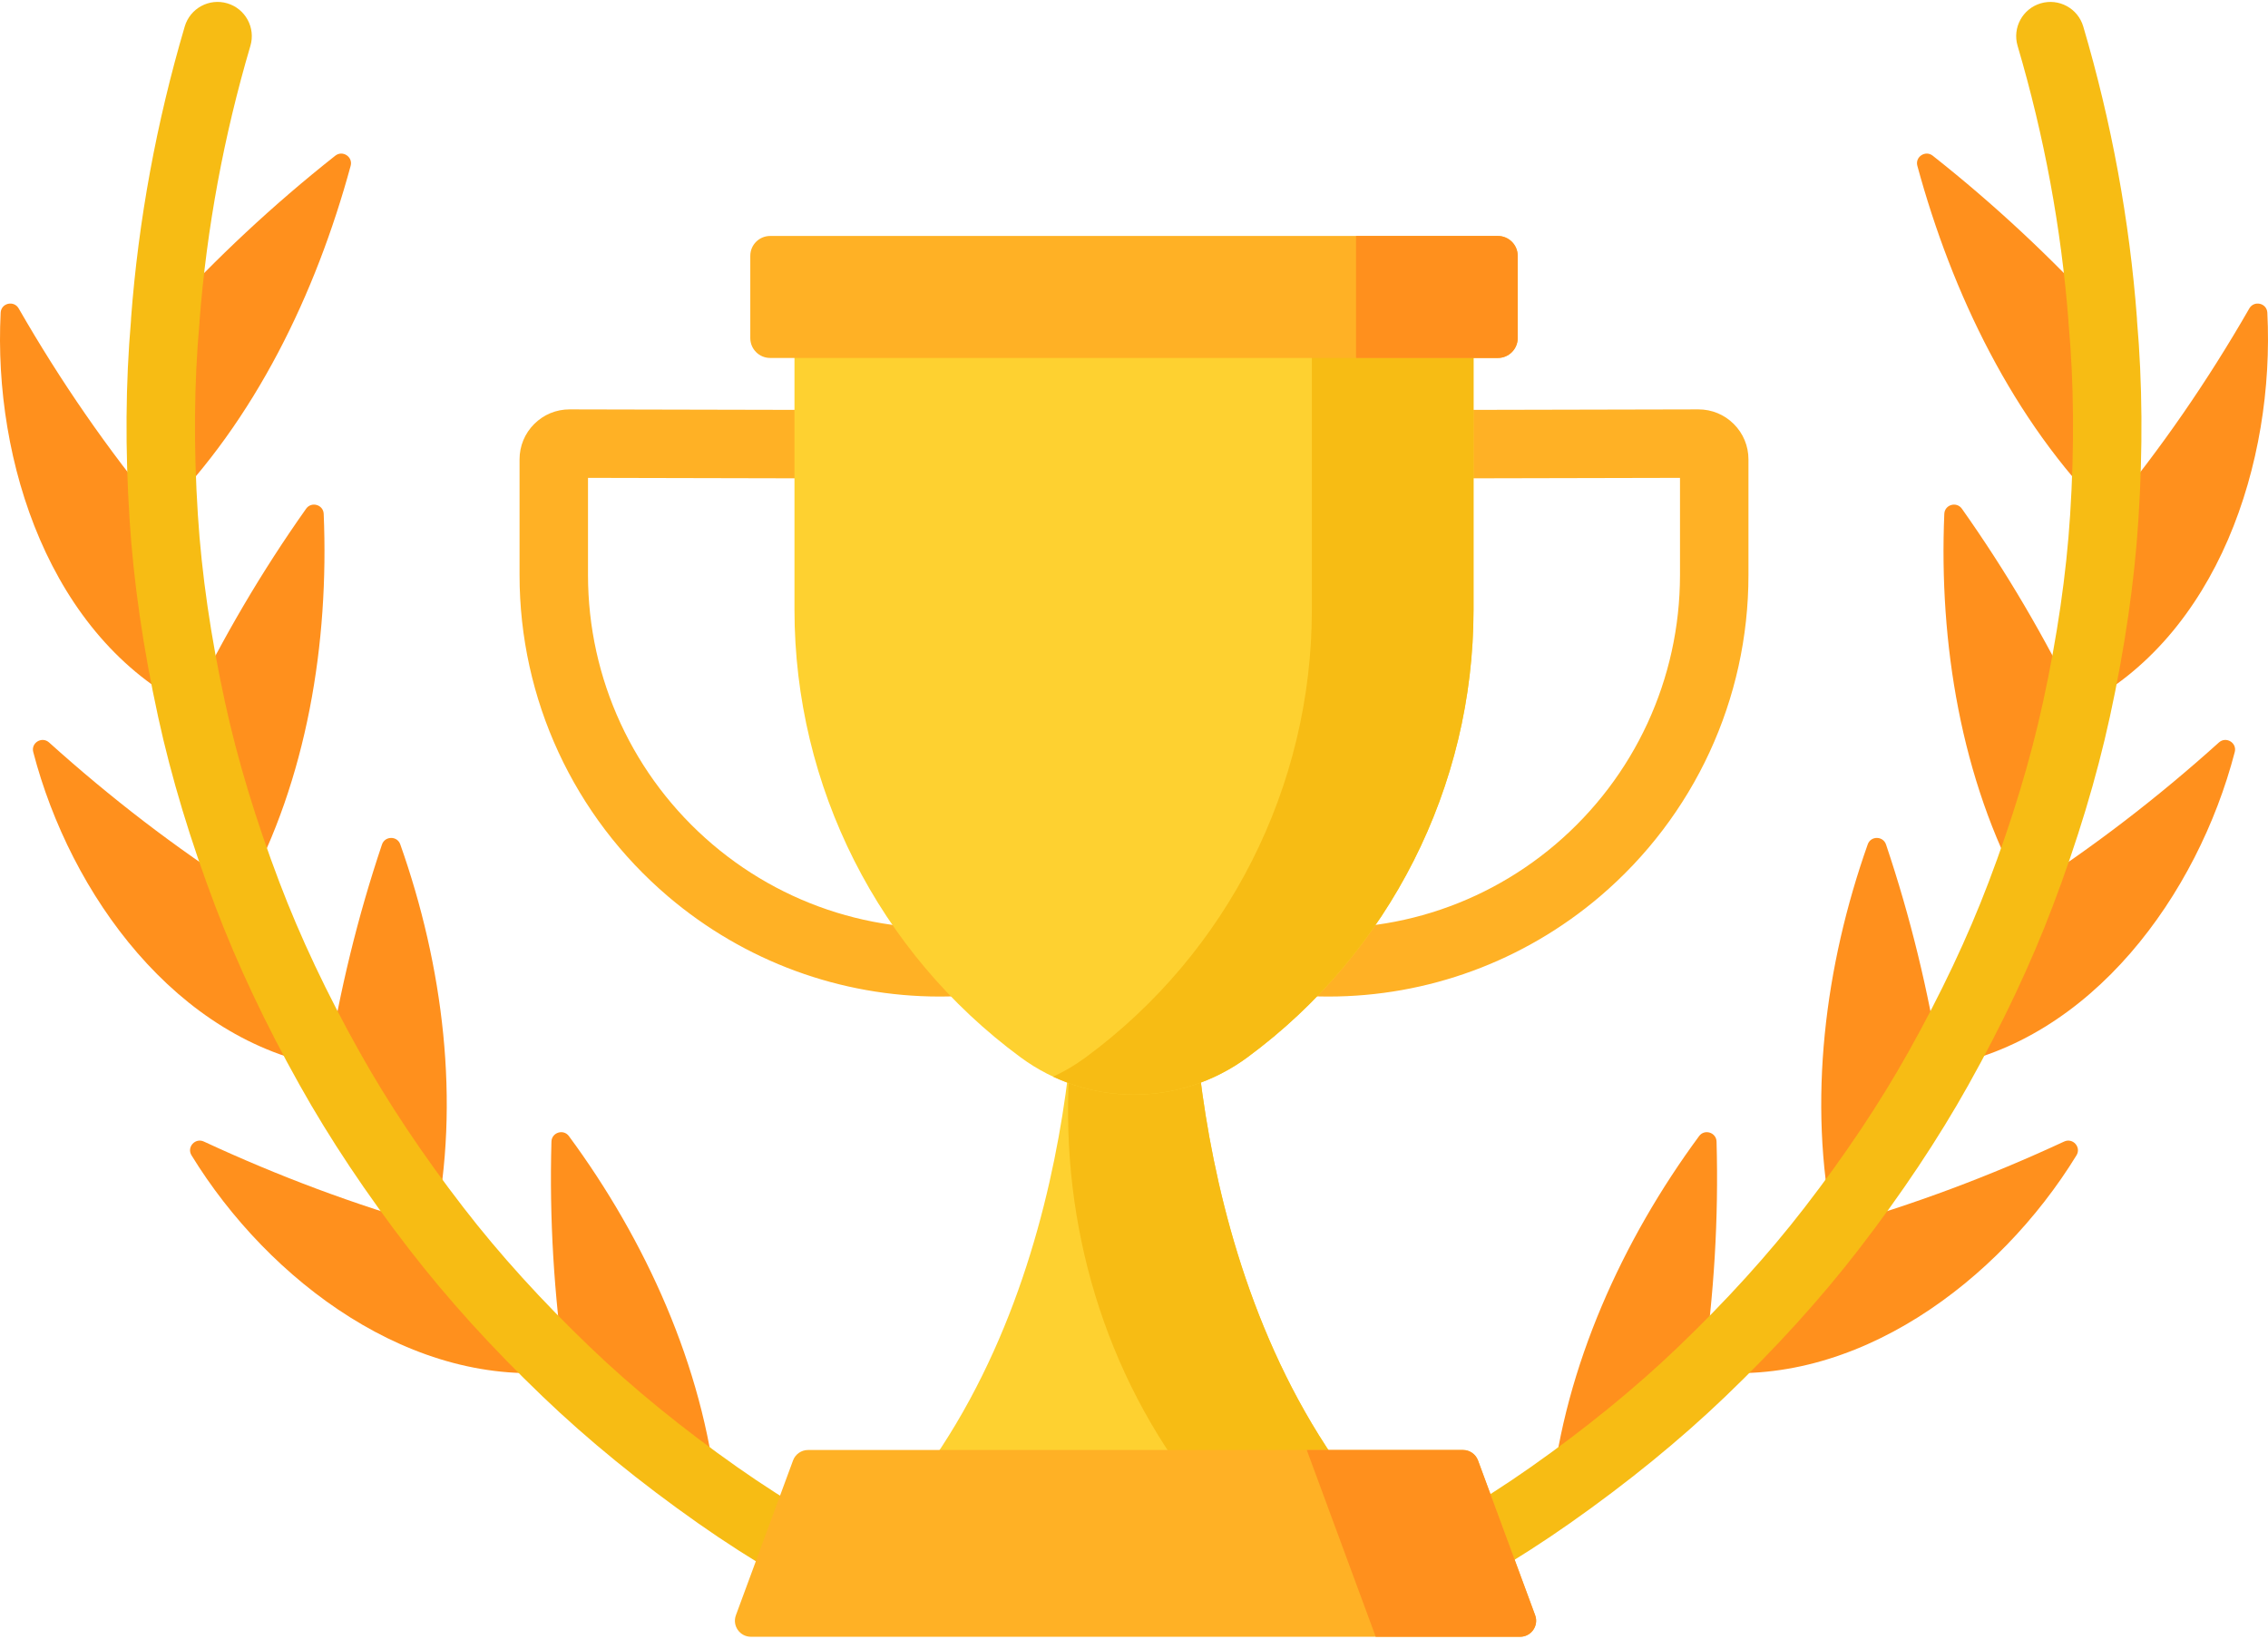 <svg width="512" height="370" viewBox="0 0 512 370" fill="none" xmlns="http://www.w3.org/2000/svg">
<path d="M36.782 71.419C48.934 58.161 61.668 46.231 75.689 35.155C77.338 33.853 79.712 35.412 79.16 37.439C71.301 66.324 57.57 94.87 36.403 116.091C35.452 101.235 35.438 86.255 36.782 71.419Z" fill="#FF901D"/>
<path d="M36.404 116.102C24.183 101.354 13.681 86.106 4.219 69.644C3.137 67.762 0.259 68.433 0.149 70.602C-1.558 104.323 11.326 143.779 42.716 159.693C39.588 145.353 37.334 130.76 36.404 116.102Z" fill="#FF901D"/>
<path d="M42.714 159.682C50.405 143.857 59.014 129.134 69.105 114.863C70.302 113.17 72.987 113.946 73.074 116.018C74.303 145.147 69.305 175.939 55.348 201.509C50.174 187.899 45.81 173.919 42.714 159.682Z" fill="#FF901D"/>
<path d="M55.351 201.519C39.482 191.32 24.986 180.169 11.081 167.643C9.477 166.198 6.961 167.707 7.504 169.796C15.881 202.005 39.837 235.058 73.943 240.896C66.853 228.236 60.502 215.095 55.351 201.519Z" fill="#FF901D"/>
<path d="M73.937 240.887C76.717 223.623 80.693 207.154 86.228 190.689C86.886 188.731 89.667 188.693 90.357 190.641C100.037 217.969 103.958 248.8 98.118 277.134C89.24 265.644 81.027 253.569 73.937 240.887Z" fill="#FF901D"/>
<path d="M98.124 277.143C80.035 272.018 62.945 265.609 46.02 257.753C44.065 256.845 42.105 259.021 43.232 260.858C60.634 289.237 93.214 313.807 127.529 309.573C116.995 299.481 107.041 288.7 98.124 277.143Z" fill="#FF901D"/>
<path d="M127.521 309.566C125.053 292.172 124.004 275.207 124.489 257.768C124.546 255.701 127.198 254.854 128.426 256.518C145.758 280.016 158.688 308.56 161.782 337.499C149.73 329.029 138.158 319.771 127.521 309.566Z" fill="#FF901D"/>
<path d="M475.218 71.419C463.066 58.161 450.332 46.231 436.311 35.155C434.662 33.853 432.288 35.412 432.84 37.439C440.699 66.324 454.43 94.87 475.597 116.091C476.548 101.235 476.562 86.255 475.218 71.419Z" fill="#FF901D"/>
<path d="M475.596 116.102C487.817 101.354 498.319 86.106 507.781 69.644C508.863 67.762 511.741 68.433 511.851 70.602C513.558 104.323 500.674 143.779 469.284 159.693C472.412 145.353 474.666 130.76 475.596 116.102Z" fill="#FF901D"/>
<path d="M469.286 159.682C461.595 143.857 452.986 129.134 442.895 114.863C441.698 113.17 439.013 113.946 438.926 116.018C437.697 145.147 442.695 175.939 456.652 201.509C461.826 187.899 466.19 173.919 469.286 159.682Z" fill="#FF901D"/>
<path d="M456.649 201.519C472.518 191.32 487.014 180.169 500.919 167.643C502.523 166.198 505.039 167.707 504.496 169.796C496.119 202.005 472.163 235.058 438.057 240.896C445.147 228.236 451.498 215.095 456.649 201.519Z" fill="#FF901D"/>
<path d="M438.063 240.887C435.283 223.623 431.307 207.154 425.772 190.689C425.114 188.731 422.333 188.693 421.643 190.641C411.963 217.969 408.042 248.8 413.882 277.134C422.76 265.644 430.973 253.569 438.063 240.887Z" fill="#FF901D"/>
<path d="M413.876 277.143C431.965 272.018 449.055 265.609 465.98 257.753C467.935 256.845 469.895 259.021 468.768 260.858C451.366 289.237 418.786 313.807 384.471 309.573C395.005 299.481 404.959 288.7 413.876 277.143Z" fill="#FF901D"/>
<path d="M384.479 309.566C386.947 292.172 387.996 275.207 387.511 257.768C387.454 255.701 384.802 254.854 383.574 256.518C366.242 280.016 353.312 308.56 350.218 337.499C362.27 329.029 373.842 319.771 384.479 309.566Z" fill="#FF901D"/>
<path d="M204.103 353.371C190.254 346.542 177.595 339.112 166.476 331.29C166.473 331.288 166.471 331.287 166.468 331.285C166.466 331.284 166.465 331.282 166.463 331.281C154.054 322.561 142.866 313.442 133.206 304.175C133.204 304.173 133.202 304.17 133.2 304.168C122.357 293.782 112.749 283.188 104.641 272.679C104.639 272.676 104.636 272.673 104.634 272.67C104.633 272.669 104.633 272.668 104.632 272.667C95.486 260.829 87.583 248.986 81.143 237.464C81.14 237.458 81.136 237.453 81.133 237.447C73.829 224.4 67.756 211.541 63.084 199.225C63.082 199.22 63.08 199.216 63.078 199.212V199.211C57.742 185.17 53.613 171.504 50.804 158.592C50.804 158.59 50.803 158.589 50.803 158.588C47.578 143.803 45.515 129.566 44.672 116.275C44.672 116.268 44.67 116.262 44.67 116.256C43.69 100.949 43.812 86.359 45.033 72.892C45.048 72.729 45.048 72.567 45.052 72.405C46.664 51.58 50.519 30.705 56.529 10.348C57.737 6.255 55.398 1.958 51.305 0.75C47.214 -0.459 42.915 1.879 41.707 5.974C35.326 27.589 31.247 49.768 29.584 71.895C29.573 72.046 29.576 72.194 29.573 72.343C28.351 86.365 28.236 101.463 29.247 117.246C29.247 117.249 29.247 117.251 29.247 117.254C30.139 131.309 32.308 146.309 35.695 161.84C35.698 161.852 35.699 161.865 35.701 161.877C38.672 175.537 43.022 189.946 48.631 204.701C48.632 204.703 48.632 204.705 48.633 204.707C53.576 217.735 59.974 231.292 67.65 245.001C67.651 245.003 67.652 245.005 67.653 245.007C67.656 245.012 67.658 245.016 67.661 245.02C67.661 245.02 67.661 245.02 67.662 245.021C74.473 257.201 82.796 269.681 92.402 282.115C92.406 282.12 92.41 282.123 92.413 282.128C100.984 293.235 111.103 304.399 122.49 315.308C122.493 315.311 122.495 315.314 122.498 315.317C132.723 325.128 144.526 334.753 157.58 343.926C157.582 343.927 157.583 343.928 157.585 343.929C169.353 352.21 182.705 360.05 197.268 367.232C198.368 367.774 199.533 368.031 200.68 368.031C203.529 368.031 206.271 366.448 207.616 363.72C209.503 359.892 207.93 355.259 204.103 353.371Z" fill="#F7BC14"/>
<path d="M482.427 72.343C482.424 72.194 482.427 72.047 482.416 71.897C480.753 49.766 476.674 27.586 470.293 5.975C469.085 1.883 464.789 -0.451 460.694 0.752C456.601 1.96 454.263 6.258 455.471 10.351C461.48 30.703 465.335 51.577 466.948 72.404C466.953 72.567 466.953 72.73 466.968 72.894C468.189 86.356 468.311 100.947 467.331 116.26C467.331 116.263 467.331 116.266 467.331 116.268C467.331 116.271 467.33 116.273 467.33 116.276C466.487 129.561 464.424 143.797 461.198 158.589C461.198 158.59 461.197 158.592 461.197 158.593C458.39 171.505 454.26 185.171 448.923 199.211C448.922 199.213 448.922 199.214 448.921 199.216C448.92 199.22 448.918 199.223 448.916 199.226C444.245 211.541 438.17 224.404 430.86 237.461C430.859 237.462 430.858 237.464 430.857 237.465C424.418 248.984 416.515 260.827 407.367 272.668C407.365 272.671 407.363 272.674 407.361 272.677C407.36 272.678 407.36 272.678 407.359 272.679C399.254 283.184 389.644 293.778 378.8 304.168C378.798 304.17 378.796 304.173 378.794 304.175C369.138 313.439 357.948 322.559 345.536 331.281C345.533 331.283 345.53 331.286 345.526 331.289C345.525 331.289 345.524 331.29 345.523 331.29C334.404 339.114 321.745 346.543 307.896 353.371C304.068 355.258 302.495 359.891 304.383 363.718C305.728 366.448 308.469 368.03 311.319 368.03C312.466 368.03 313.631 367.773 314.73 367.231C329.291 360.051 342.641 352.212 354.409 343.932C354.413 343.929 354.417 343.928 354.421 343.925C367.477 334.749 379.28 325.124 389.502 315.316C389.505 315.313 389.507 315.31 389.51 315.307C400.902 304.391 411.024 293.225 419.593 282.119C419.594 282.119 419.594 282.118 419.595 282.117C419.596 282.116 419.597 282.115 419.598 282.114C429.209 269.672 437.537 257.187 444.347 245.006C444.352 244.998 444.355 244.99 444.359 244.982C452.033 231.274 458.428 217.723 463.365 204.707C463.365 204.706 463.366 204.706 463.366 204.704C463.366 204.703 463.367 204.703 463.367 204.701C468.973 189.954 473.32 175.554 476.291 161.9C476.292 161.897 476.293 161.895 476.294 161.892C479.687 146.335 481.86 131.317 482.752 117.253C482.753 117.242 482.752 117.232 482.752 117.222C483.763 101.442 483.648 86.352 482.427 72.343Z" fill="#F7BC14"/>
<path d="M212.092 225.012C189.816 225.013 168.104 217.12 150.827 202.418C129.513 184.28 117.288 157.83 117.288 129.851V103.723C117.288 100.703 118.466 97.863 120.604 95.73C122.735 93.605 125.565 92.435 128.573 92.435C128.583 92.435 128.593 92.435 128.603 92.435L197.011 92.585C201.278 92.594 204.73 96.061 204.721 100.329C204.711 104.59 201.253 108.039 196.995 108.039C196.989 108.039 196.983 108.039 196.977 108.039L132.742 107.898L132.741 129.85C132.741 153.29 142.983 175.45 160.841 190.647C178.562 205.727 201.859 212.25 224.746 208.537C225.54 208.408 226.339 208.273 227.146 208.132C231.354 207.403 235.354 210.207 236.09 214.41C236.826 218.614 234.015 222.618 229.812 223.354C228.941 223.506 228.076 223.653 227.219 223.792C222.18 224.61 217.12 225.012 212.092 225.012Z" fill="#FFB125"/>
<path d="M299.908 225.012C294.878 225.012 289.822 224.61 284.78 223.793C283.923 223.654 283.058 223.507 282.187 223.355C277.983 222.619 275.173 218.614 275.909 214.411C276.645 210.207 280.654 207.402 284.853 208.133C285.659 208.275 286.459 208.41 287.253 208.538C310.145 212.248 333.437 205.728 351.158 190.648C369.016 175.452 379.258 153.292 379.258 129.851V107.899L315.023 108.04C315.017 108.04 315.011 108.04 315.005 108.04C310.746 108.04 307.288 104.592 307.279 100.33C307.269 96.062 310.721 92.595 314.989 92.586L383.4 92.436C383.41 92.436 383.42 92.436 383.43 92.436C386.436 92.436 389.265 93.605 391.397 95.731C393.535 97.865 394.713 100.703 394.713 103.724V129.852C394.713 157.831 382.489 184.281 361.174 202.419C343.897 217.119 322.183 225.012 299.908 225.012Z" fill="#FFB125"/>
<path d="M205.195 336.993H306.804C264.715 283.619 269.107 206.697 269.107 206.697H256H242.893C242.893 206.698 247.285 283.62 205.195 336.993Z" fill="#FED130"/>
<path d="M269.107 206.698H256H242.893C242.893 206.698 243.573 218.641 241.824 236.379C238.49 270.19 246.877 304.298 266.665 331.915C267.893 333.629 269.165 335.323 270.482 336.993H306.805C264.715 283.62 269.107 206.698 269.107 206.698Z" fill="#F7BC14"/>
<path d="M179.353 70.293V137.704C179.353 177.586 198.308 215.094 230.417 238.75C245.631 249.958 266.369 249.958 281.583 238.75C313.692 215.095 332.647 177.586 332.647 137.704V70.293H179.353Z" fill="#FED130"/>
<path d="M296.152 70.293V137.704C296.152 177.586 277.197 215.094 245.088 238.75C242.759 240.466 240.3 241.916 237.752 243.106C251.85 249.693 268.697 248.243 281.582 238.75C313.691 215.095 332.646 177.586 332.646 137.704V70.293H296.152Z" fill="#F7BC14"/>
<path d="M338.138 80.823H173.862C171.386 80.823 169.379 78.816 169.379 76.34V57.762C169.379 55.286 171.386 53.279 173.862 53.279H338.138C340.614 53.279 342.621 55.286 342.621 57.762V76.34C342.62 78.816 340.613 80.823 338.138 80.823Z" fill="#FFB125"/>
<path d="M338.138 53.28H306.126V80.823H338.138C340.614 80.823 342.62 78.816 342.62 76.34V57.762C342.62 55.287 340.613 53.28 338.138 53.28Z" fill="#FF901D"/>
<path d="M343.164 369.569H169.524C167.007 369.569 165.26 367.062 166.132 364.701L179.027 329.761C179.551 328.34 180.905 327.397 182.419 327.397H330.269C331.783 327.397 333.137 328.34 333.661 329.761L346.556 364.701C347.428 367.062 345.681 369.569 343.164 369.569Z" fill="#FFB125"/>
<path d="M346.557 364.701L333.662 329.761C333.137 328.34 331.784 327.397 330.269 327.397H295.003L310.567 369.569H343.164C345.681 369.569 347.428 367.062 346.557 364.701Z" fill="#FF901D"/>
</svg>
